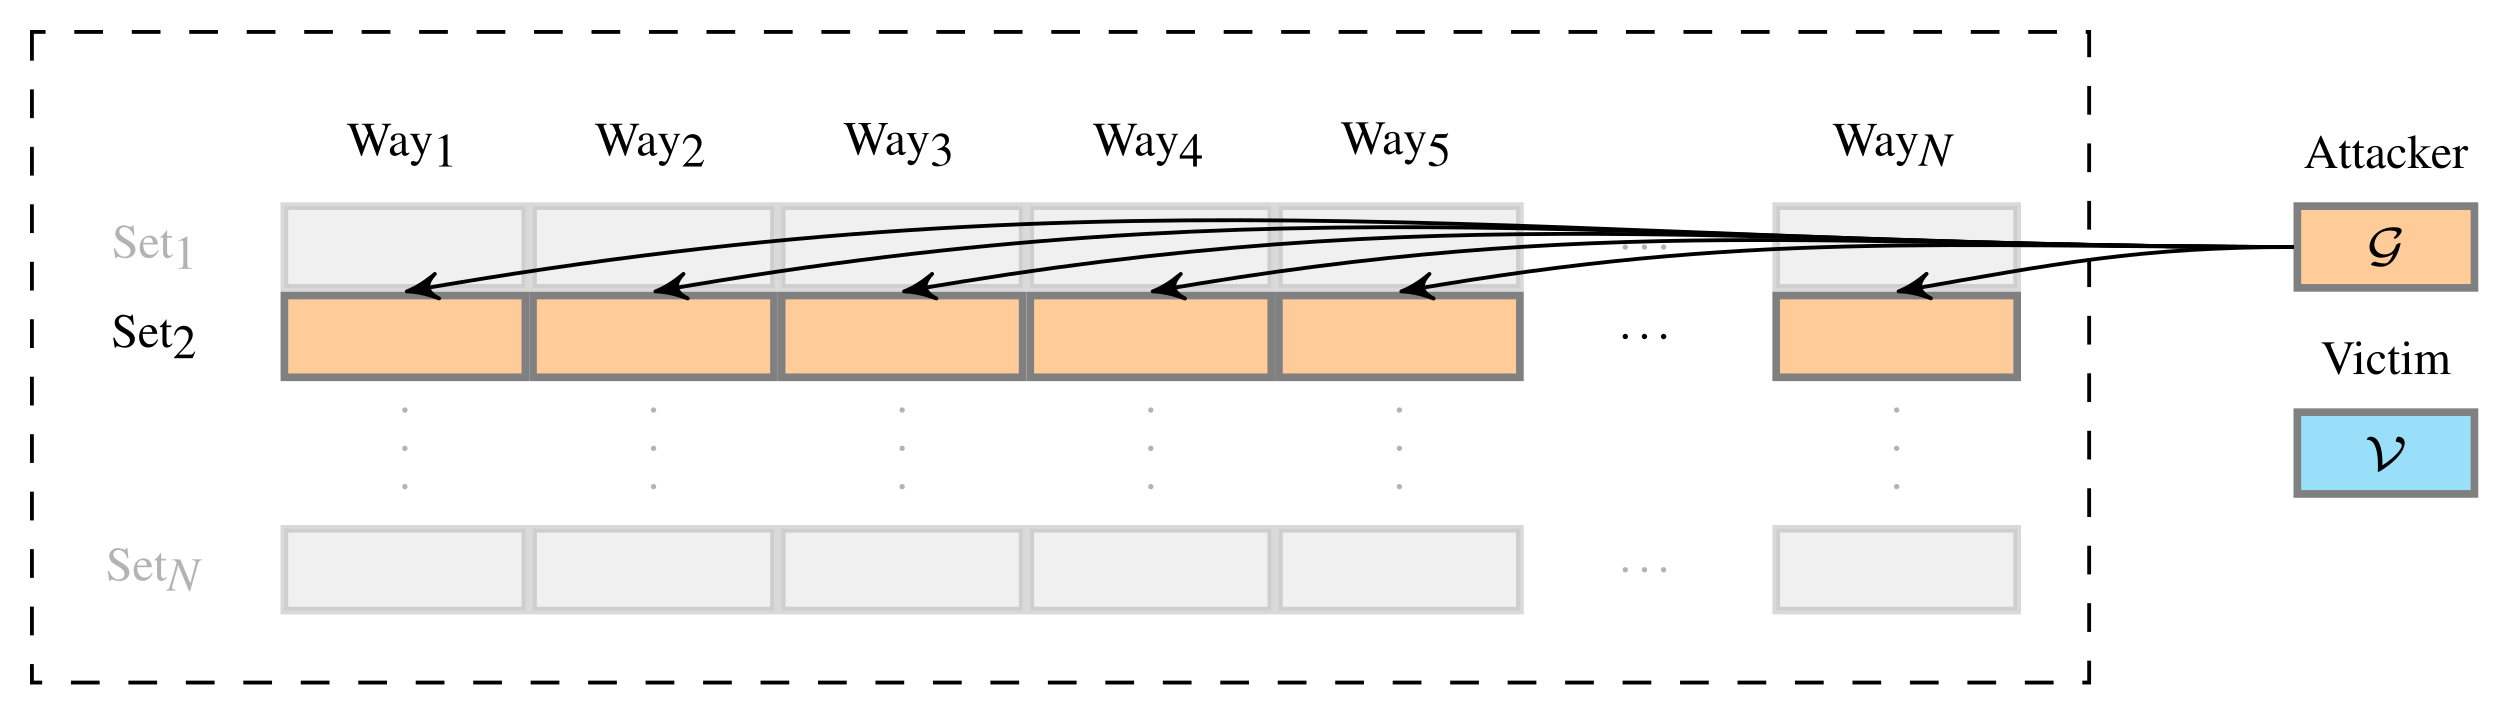 <?xml version="1.0" encoding="UTF-8" standalone="no"?>
<svg
   xmlns:dc="http://purl.org/dc/elements/1.1/"
   xmlns:cc="http://creativecommons.org/ns#"
   xmlns:rdf="http://www.w3.org/1999/02/22-rdf-syntax-ns#"
   xmlns:svg="http://www.w3.org/2000/svg"
   xmlns="http://www.w3.org/2000/svg"
   xmlns:xlink="http://www.w3.org/1999/xlink"
   id="svg420"
   version="1.2"
   viewBox="0 0 260.053 74.318"
   height="74.318pt"
   width="260.053pt">
  <defs
     id="defs79">
    <g
       id="g77">
      <symbol
         id="glyph0-0"
         overflow="visible">
        <path
           id="path2"
           d=""
           style="stroke:none;" />
      </symbol>
      <symbol
         id="glyph0-1"
         overflow="visible">
        <path
           id="path5"
           d="M 2.234 -3.375 L 2.125 -3.375 C 2.109 -3.25 2.047 -3.203 1.969 -3.203 C 1.906 -3.203 1.828 -3.219 1.75 -3.266 C 1.562 -3.328 1.375 -3.375 1.219 -3.375 C 1 -3.375 0.781 -3.281 0.625 -3.141 C 0.438 -2.984 0.359 -2.781 0.359 -2.516 C 0.359 -2.125 0.578 -1.844 1.125 -1.547 C 1.484 -1.359 1.75 -1.156 1.875 -0.969 C 1.922 -0.891 1.938 -0.797 1.938 -0.672 C 1.938 -0.344 1.688 -0.109 1.328 -0.109 C 0.891 -0.109 0.578 -0.391 0.328 -0.984 L 0.203 -0.984 L 0.359 0.062 L 0.469 0.062 C 0.469 -0.031 0.531 -0.094 0.609 -0.094 C 0.656 -0.094 0.75 -0.078 0.844 -0.047 C 1.031 0.031 1.234 0.062 1.438 0.062 C 2 0.062 2.453 -0.328 2.453 -0.844 C 2.453 -1.25 2.172 -1.562 1.516 -1.922 C 0.984 -2.219 0.781 -2.438 0.781 -2.703 C 0.781 -2.969 0.984 -3.172 1.297 -3.172 C 1.531 -3.172 1.734 -3.078 1.906 -2.891 C 2.062 -2.734 2.141 -2.609 2.219 -2.312 L 2.344 -2.312 Z M 2.234 -3.375 "
           style="stroke:none;" />
      </symbol>
      <symbol
         id="glyph0-2"
         overflow="visible">
        <path
           id="path8"
           d="M 2.031 -0.812 C 1.797 -0.438 1.578 -0.297 1.266 -0.297 C 0.984 -0.297 0.766 -0.438 0.625 -0.719 C 0.531 -0.906 0.5 -1.078 0.484 -1.375 L 2.016 -1.375 C 1.984 -1.703 1.922 -1.844 1.797 -2.016 C 1.656 -2.188 1.422 -2.297 1.172 -2.297 C 0.922 -2.297 0.688 -2.203 0.5 -2.031 C 0.266 -1.828 0.125 -1.469 0.125 -1.062 C 0.125 -0.375 0.484 0.047 1.062 0.047 C 1.531 0.047 1.906 -0.25 2.109 -0.781 Z M 0.5 -1.547 C 0.547 -1.922 0.719 -2.109 1.016 -2.109 C 1.328 -2.109 1.453 -1.969 1.516 -1.547 Z M 0.5 -1.547 "
           style="stroke:none;" />
      </symbol>
      <symbol
         id="glyph0-3"
         overflow="visible">
        <path
           id="path11"
           d="M 1.266 -2.25 L 0.766 -2.25 L 0.766 -2.828 C 0.766 -2.875 0.766 -2.891 0.734 -2.891 C 0.703 -2.844 0.672 -2.797 0.641 -2.75 C 0.438 -2.469 0.234 -2.234 0.156 -2.219 C 0.094 -2.172 0.062 -2.141 0.062 -2.125 C 0.062 -2.109 0.062 -2.094 0.078 -2.078 L 0.344 -2.078 L 0.344 -0.578 C 0.344 -0.172 0.5 0.047 0.797 0.047 C 1.031 0.047 1.219 -0.062 1.391 -0.328 L 1.328 -0.391 C 1.219 -0.266 1.141 -0.203 1.031 -0.203 C 0.844 -0.203 0.766 -0.344 0.766 -0.656 L 0.766 -2.078 L 1.266 -2.078 Z M 1.266 -2.25 "
           style="stroke:none;" />
      </symbol>
      <symbol
         id="glyph0-4"
         overflow="visible">
        <path
           id="path14"
           d="M 1.453 -3.375 L 0.547 -2.922 L 0.547 -2.844 C 0.609 -2.875 0.672 -2.891 0.688 -2.906 C 0.781 -2.938 0.859 -2.953 0.906 -2.953 C 1.016 -2.953 1.062 -2.875 1.062 -2.719 L 1.062 -0.469 C 1.062 -0.297 1.016 -0.188 0.938 -0.141 C 0.875 -0.094 0.797 -0.078 0.594 -0.078 L 0.594 0 L 1.969 0 L 1.969 -0.078 C 1.562 -0.078 1.484 -0.125 1.484 -0.375 L 1.484 -3.359 Z M 1.453 -3.375 "
           style="stroke:none;" />
      </symbol>
      <symbol
         id="glyph0-5"
         overflow="visible">
        <path
           id="path17"
           d="M 0.625 -0.5 C 0.469 -0.5 0.344 -0.375 0.344 -0.219 C 0.344 -0.062 0.469 0.062 0.625 0.062 C 0.766 0.062 0.906 -0.062 0.906 -0.219 C 0.906 -0.375 0.766 -0.5 0.625 -0.5 Z M 0.625 -0.5 "
           style="stroke:none;" />
      </symbol>
      <symbol
         id="glyph0-6"
         overflow="visible">
        <path
           id="path20"
           d="M 4.641 -3.297 L 3.656 -3.297 L 3.656 -3.203 C 3.906 -3.188 4 -3.125 4 -2.984 C 4 -2.891 3.969 -2.75 3.922 -2.609 L 3.297 -0.922 L 2.641 -2.625 C 2.625 -2.656 2.594 -2.766 2.578 -2.781 C 2.531 -2.875 2.5 -2.969 2.5 -3.031 C 2.5 -3.156 2.625 -3.203 2.891 -3.203 L 2.891 -3.297 L 1.562 -3.297 L 1.562 -3.203 C 1.844 -3.203 1.891 -3.156 2.062 -2.75 L 2.234 -2.344 L 1.688 -0.938 L 0.984 -2.812 C 0.938 -2.906 0.922 -2.984 0.922 -3.047 C 0.922 -3.156 0.984 -3.188 1.25 -3.203 L 1.25 -3.297 L 0.031 -3.297 L 0.031 -3.203 C 0.281 -3.188 0.359 -3.094 0.531 -2.625 L 1.5 0.062 L 1.578 0.062 L 2.344 -2.047 L 3.141 0.062 L 3.219 0.062 C 3.641 -1.25 3.688 -1.391 4.234 -2.844 C 4.328 -3.109 4.375 -3.156 4.641 -3.203 Z M 4.641 -3.297 "
           style="stroke:none;" />
      </symbol>
      <symbol
         id="glyph0-7"
         overflow="visible">
        <path
           id="path23"
           d="M 2.203 -0.328 C 2.125 -0.266 2.062 -0.234 1.984 -0.234 C 1.875 -0.234 1.828 -0.297 1.828 -0.516 L 1.828 -1.5 C 1.828 -1.75 1.812 -1.906 1.734 -2.016 C 1.625 -2.203 1.406 -2.297 1.109 -2.297 C 0.641 -2.297 0.281 -2.047 0.281 -1.734 C 0.281 -1.625 0.375 -1.516 0.5 -1.516 C 0.609 -1.516 0.719 -1.625 0.719 -1.734 C 0.719 -1.75 0.719 -1.781 0.703 -1.812 C 0.703 -1.859 0.688 -1.891 0.688 -1.922 C 0.688 -2.062 0.859 -2.172 1.047 -2.172 C 1.297 -2.172 1.438 -2.031 1.438 -1.766 L 1.438 -1.453 C 0.656 -1.141 0.578 -1.109 0.359 -0.922 C 0.25 -0.812 0.188 -0.641 0.188 -0.484 C 0.188 -0.172 0.406 0.047 0.703 0.047 C 0.922 0.047 1.125 -0.062 1.438 -0.312 C 1.453 -0.062 1.547 0.047 1.75 0.047 C 1.922 0.047 2.031 -0.016 2.203 -0.203 Z M 1.438 -0.609 C 1.438 -0.453 1.406 -0.406 1.297 -0.359 C 1.188 -0.281 1.047 -0.234 0.938 -0.234 C 0.766 -0.234 0.625 -0.406 0.625 -0.625 L 0.625 -0.641 C 0.625 -0.938 0.828 -1.109 1.438 -1.328 Z M 1.438 -0.609 "
           style="stroke:none;" />
      </symbol>
      <symbol
         id="glyph0-8"
         overflow="visible">
        <path
           id="path26"
           d="M 2.375 -2.25 L 1.688 -2.25 L 1.688 -2.172 C 1.859 -2.172 1.938 -2.125 1.938 -2.047 C 1.938 -2.031 1.922 -2 1.906 -1.953 L 1.438 -0.578 L 0.859 -1.844 C 0.828 -1.906 0.812 -1.984 0.812 -2.031 C 0.812 -2.125 0.875 -2.156 1.094 -2.172 L 1.094 -2.25 L 0.062 -2.25 L 0.062 -2.172 C 0.203 -2.156 0.281 -2.094 0.328 -2.016 L 0.891 -0.781 L 0.984 -0.594 C 1.125 -0.344 1.203 -0.172 1.203 -0.094 C 1.203 -0.016 1.094 0.297 1 0.438 C 0.938 0.578 0.828 0.672 0.75 0.672 C 0.719 0.672 0.672 0.656 0.625 0.641 C 0.531 0.594 0.453 0.578 0.359 0.578 C 0.25 0.578 0.156 0.672 0.156 0.797 C 0.156 0.969 0.312 1.094 0.516 1.094 C 0.859 1.094 1.094 0.812 1.359 0.094 L 2.125 -1.938 C 2.188 -2.109 2.25 -2.156 2.375 -2.172 Z M 2.375 -2.25 "
           style="stroke:none;" />
      </symbol>
      <symbol
         id="glyph0-9"
         overflow="visible">
        <path
           id="path29"
           d="M 2.375 -0.688 L 2.297 -0.703 C 2.125 -0.422 2.047 -0.375 1.828 -0.375 L 0.641 -0.375 L 1.469 -1.25 C 1.922 -1.719 2.109 -2.094 2.109 -2.484 C 2.109 -2.984 1.703 -3.375 1.188 -3.375 C 0.922 -3.375 0.656 -3.266 0.469 -3.062 C 0.312 -2.891 0.234 -2.734 0.156 -2.375 L 0.266 -2.359 C 0.453 -2.844 0.641 -3 0.984 -3 C 1.406 -3 1.688 -2.719 1.688 -2.297 C 1.688 -1.906 1.453 -1.453 1.031 -1 L 0.156 -0.062 L 0.156 0 L 2.094 0 Z M 2.375 -0.688 "
           style="stroke:none;" />
      </symbol>
      <symbol
         id="glyph0-10"
         overflow="visible">
        <path
           id="path32"
           d="M 0.766 -1.641 C 1.062 -1.641 1.172 -1.641 1.297 -1.594 C 1.594 -1.484 1.797 -1.203 1.797 -0.859 C 1.797 -0.438 1.516 -0.109 1.141 -0.109 C 1 -0.109 0.906 -0.141 0.719 -0.266 C 0.578 -0.359 0.484 -0.391 0.406 -0.391 C 0.297 -0.391 0.219 -0.312 0.219 -0.219 C 0.219 -0.047 0.422 0.062 0.781 0.062 C 1.156 0.062 1.562 -0.062 1.797 -0.266 C 2.031 -0.469 2.156 -0.75 2.156 -1.094 C 2.156 -1.344 2.078 -1.578 1.922 -1.734 C 1.828 -1.844 1.734 -1.906 1.516 -2 C 1.859 -2.234 1.984 -2.422 1.984 -2.688 C 1.984 -3.094 1.672 -3.375 1.203 -3.375 C 0.953 -3.375 0.734 -3.281 0.562 -3.125 C 0.406 -2.984 0.328 -2.859 0.219 -2.562 L 0.297 -2.547 C 0.5 -2.906 0.734 -3.078 1.047 -3.078 C 1.359 -3.078 1.594 -2.844 1.594 -2.531 C 1.594 -2.359 1.516 -2.172 1.391 -2.047 C 1.234 -1.906 1.094 -1.828 0.766 -1.703 Z M 0.766 -1.641 "
           style="stroke:none;" />
      </symbol>
      <symbol
         id="glyph0-11"
         overflow="visible">
        <path
           id="path35"
           d="M 2.359 -1.156 L 1.844 -1.156 L 1.844 -3.375 L 1.625 -3.375 L 0.062 -1.156 L 0.062 -0.828 L 1.453 -0.828 L 1.453 0 L 1.844 0 L 1.844 -0.828 L 2.359 -0.828 Z M 1.453 -1.156 L 0.266 -1.156 L 1.453 -2.859 Z M 1.453 -1.156 "
           style="stroke:none;" />
      </symbol>
      <symbol
         id="glyph0-12"
         overflow="visible">
        <path
           id="path38"
           d="M 0.906 -2.906 L 1.875 -2.906 C 1.953 -2.906 1.984 -2.922 2 -2.953 L 2.188 -3.391 L 2.141 -3.422 C 2.062 -3.328 2.016 -3.297 1.906 -3.297 L 0.875 -3.297 L 0.328 -2.125 C 0.312 -2.109 0.312 -2.109 0.312 -2.094 C 0.312 -2.062 0.344 -2.047 0.375 -2.047 C 0.531 -2.047 0.734 -2.016 0.938 -1.953 C 1.516 -1.766 1.781 -1.453 1.781 -0.969 C 1.781 -0.484 1.469 -0.109 1.094 -0.109 C 0.984 -0.109 0.906 -0.156 0.75 -0.266 C 0.594 -0.375 0.484 -0.422 0.375 -0.422 C 0.234 -0.422 0.156 -0.359 0.156 -0.234 C 0.156 -0.047 0.391 0.062 0.766 0.062 C 1.188 0.062 1.547 -0.062 1.797 -0.312 C 2.031 -0.547 2.125 -0.828 2.125 -1.203 C 2.125 -1.562 2.031 -1.797 1.781 -2.047 C 1.562 -2.266 1.281 -2.375 0.688 -2.484 Z M 0.906 -2.906 "
           style="stroke:none;" />
      </symbol>
      <symbol
         id="glyph0-13"
         overflow="visible">
        <path
           id="path41"
           d="M 3.516 -0.094 C 3.297 -0.109 3.25 -0.156 3.078 -0.531 L 1.828 -3.359 L 1.734 -3.359 L 0.688 -0.906 C 0.375 -0.188 0.312 -0.109 0.078 -0.094 L 0.078 0 L 1.062 0 L 1.062 -0.094 C 0.828 -0.094 0.719 -0.156 0.719 -0.297 C 0.719 -0.359 0.734 -0.422 0.766 -0.5 L 0.984 -1.078 L 2.297 -1.078 L 2.5 -0.594 C 2.562 -0.469 2.594 -0.328 2.594 -0.266 C 2.594 -0.141 2.516 -0.094 2.25 -0.094 L 2.25 0 L 3.516 0 Z M 1.078 -1.281 L 1.656 -2.656 L 2.234 -1.281 Z M 1.078 -1.281 "
           style="stroke:none;" />
      </symbol>
      <symbol
         id="glyph0-14"
         overflow="visible">
        <path
           id="path44"
           d="M 1.984 -0.781 C 1.75 -0.422 1.562 -0.312 1.281 -0.312 C 0.828 -0.312 0.516 -0.703 0.516 -1.281 C 0.516 -1.797 0.781 -2.141 1.188 -2.141 C 1.359 -2.141 1.438 -2.094 1.484 -1.906 L 1.516 -1.797 C 1.547 -1.656 1.641 -1.562 1.75 -1.562 C 1.875 -1.562 1.984 -1.672 1.984 -1.781 C 1.984 -2.062 1.641 -2.297 1.219 -2.297 C 0.969 -2.297 0.719 -2.188 0.516 -2.016 C 0.266 -1.797 0.125 -1.453 0.125 -1.062 C 0.125 -0.406 0.516 0.047 1.078 0.047 C 1.297 0.047 1.5 -0.031 1.672 -0.188 C 1.812 -0.297 1.906 -0.438 2.047 -0.734 Z M 1.984 -0.781 "
           style="stroke:none;" />
      </symbol>
      <symbol
         id="glyph0-15"
         overflow="visible">
        <path
           id="path47"
           d="M 0.031 -3.109 C 0.094 -3.109 0.141 -3.109 0.188 -3.109 C 0.359 -3.109 0.406 -3.047 0.406 -2.812 L 0.406 -0.406 C 0.406 -0.156 0.391 -0.141 0.031 -0.078 L 0.031 0 L 1.203 0 L 1.203 -0.078 L 1.094 -0.078 C 0.906 -0.094 0.828 -0.156 0.828 -0.328 L 0.828 -1.25 L 1.531 -0.312 L 1.547 -0.297 C 1.547 -0.281 1.562 -0.266 1.578 -0.25 C 1.609 -0.203 1.625 -0.172 1.625 -0.156 C 1.625 -0.109 1.578 -0.078 1.531 -0.078 L 1.438 -0.078 L 1.438 0 L 2.516 0 L 2.516 -0.078 C 2.297 -0.094 2.141 -0.188 1.938 -0.438 L 1.172 -1.406 L 1.312 -1.547 C 1.672 -1.875 1.984 -2.094 2.125 -2.141 C 2.203 -2.156 2.266 -2.172 2.359 -2.172 L 2.391 -2.172 L 2.391 -2.25 L 1.375 -2.25 L 1.375 -2.172 C 1.562 -2.172 1.625 -2.141 1.625 -2.078 C 1.625 -2.031 1.578 -1.969 1.516 -1.906 L 0.828 -1.297 L 0.828 -3.391 L 0.812 -3.406 C 0.625 -3.344 0.469 -3.297 0.188 -3.219 L 0.031 -3.188 Z M 0.031 -3.109 "
           style="stroke:none;" />
      </symbol>
      <symbol
         id="glyph0-16"
         overflow="visible">
        <path
           id="path50"
           d="M 0.031 -1.938 C 0.109 -1.953 0.156 -1.969 0.203 -1.969 C 0.328 -1.969 0.375 -1.891 0.375 -1.672 L 0.375 -0.422 C 0.375 -0.172 0.344 -0.141 0.031 -0.078 L 0.031 0 L 1.219 0 L 1.219 -0.078 C 0.875 -0.094 0.797 -0.172 0.797 -0.453 L 0.797 -1.562 C 0.797 -1.734 1.016 -1.984 1.141 -1.984 C 1.172 -1.984 1.219 -1.953 1.281 -1.906 C 1.359 -1.828 1.406 -1.797 1.469 -1.797 C 1.594 -1.797 1.672 -1.891 1.672 -2.031 C 1.672 -2.188 1.562 -2.297 1.391 -2.297 C 1.188 -2.297 1.047 -2.172 0.797 -1.828 L 0.797 -2.281 L 0.766 -2.297 C 0.516 -2.188 0.328 -2.125 0.031 -2.031 Z M 0.031 -1.938 "
           style="stroke:none;" />
      </symbol>
      <symbol
         id="glyph0-17"
         overflow="visible">
        <path
           id="path53"
           d="M 3.469 -3.297 L 2.453 -3.297 L 2.453 -3.203 C 2.719 -3.188 2.812 -3.141 2.812 -3 C 2.812 -2.922 2.781 -2.781 2.719 -2.625 L 1.984 -0.797 L 1.234 -2.484 C 1.078 -2.844 1.031 -2.969 1.031 -3.047 C 1.031 -3.141 1.094 -3.188 1.266 -3.188 C 1.281 -3.188 1.328 -3.203 1.406 -3.203 L 1.406 -3.297 L 0.078 -3.297 L 0.078 -3.203 C 0.328 -3.188 0.391 -3.125 0.609 -2.688 L 1.828 0.062 L 1.906 0.062 L 3.016 -2.734 C 3.188 -3.141 3.234 -3.188 3.469 -3.203 Z M 3.469 -3.297 "
           style="stroke:none;" />
      </symbol>
      <symbol
         id="glyph0-18"
         overflow="visible">
        <path
           id="path56"
           d="M 0.875 -2.297 L 0.094 -2.016 L 0.094 -1.938 L 0.141 -1.953 C 0.203 -1.953 0.266 -1.969 0.312 -1.969 C 0.422 -1.969 0.469 -1.891 0.469 -1.672 L 0.469 -0.516 C 0.469 -0.156 0.422 -0.094 0.078 -0.078 L 0.078 0 L 1.266 0 L 1.266 -0.078 C 0.938 -0.094 0.891 -0.156 0.891 -0.516 L 0.891 -2.281 Z M 0.641 -3.406 C 0.5 -3.406 0.391 -3.297 0.391 -3.156 C 0.391 -3.016 0.5 -2.891 0.641 -2.891 C 0.781 -2.891 0.891 -3 0.891 -3.156 C 0.891 -3.297 0.781 -3.406 0.641 -3.406 Z M 0.641 -3.406 "
           style="stroke:none;" />
      </symbol>
      <symbol
         id="glyph0-19"
         overflow="visible">
        <path
           id="path59"
           d="M 0.094 -1.984 C 0.156 -2 0.203 -2 0.25 -2 C 0.391 -2 0.422 -1.922 0.422 -1.688 L 0.422 -0.422 C 0.422 -0.156 0.359 -0.078 0.078 -0.078 L 0.078 0 L 1.188 0 L 1.188 -0.078 C 0.922 -0.078 0.844 -0.141 0.844 -0.328 L 0.844 -1.734 C 0.844 -1.75 0.891 -1.797 0.922 -1.828 C 1.047 -1.953 1.266 -2.031 1.438 -2.031 C 1.656 -2.031 1.766 -1.859 1.766 -1.516 L 1.766 -0.422 C 1.766 -0.156 1.703 -0.094 1.422 -0.078 L 1.422 0 L 2.547 0 L 2.547 -0.078 C 2.266 -0.078 2.188 -0.172 2.188 -0.469 L 2.188 -1.734 C 2.328 -1.938 2.5 -2.031 2.719 -2.031 C 3.016 -2.031 3.094 -1.906 3.094 -1.484 L 3.094 -0.438 C 3.094 -0.156 3.062 -0.109 2.766 -0.078 L 2.766 0 L 3.859 0 L 3.859 -0.078 L 3.734 -0.078 C 3.578 -0.094 3.516 -0.188 3.516 -0.375 L 3.516 -1.406 C 3.516 -2 3.328 -2.297 2.938 -2.297 C 2.656 -2.297 2.391 -2.156 2.125 -1.875 C 2.031 -2.156 1.875 -2.297 1.594 -2.297 C 1.375 -2.297 1.234 -2.219 0.828 -1.906 L 0.828 -2.281 L 0.797 -2.297 C 0.531 -2.203 0.375 -2.141 0.094 -2.062 Z M 0.094 -1.984 "
           style="stroke:none;" />
      </symbol>
      <symbol
         id="glyph1-0"
         overflow="visible">
        <path
           id="path62"
           d=""
           style="stroke:none;" />
      </symbol>
      <symbol
         id="glyph1-1"
         overflow="visible">
        <path
           id="path65"
           d="M 3.625 -3.25 L 2.625 -3.25 L 2.625 -3.172 C 2.922 -3.156 2.984 -3.094 2.984 -2.922 C 2.984 -2.859 2.969 -2.797 2.938 -2.703 C 2.938 -2.688 2.922 -2.672 2.922 -2.656 L 2.422 -0.766 L 1.375 -3.25 L 0.578 -3.25 L 0.578 -3.172 C 0.812 -3.156 0.922 -3.094 1 -2.891 L 0.406 -0.812 C 0.219 -0.172 0.188 -0.125 -0.094 -0.078 L -0.094 0 L 0.891 0 L 0.891 -0.078 C 0.641 -0.094 0.531 -0.156 0.531 -0.297 C 0.531 -0.359 0.547 -0.453 0.578 -0.562 L 1.156 -2.672 L 2.297 0.078 L 2.391 0.078 L 3.109 -2.438 C 3.297 -3.078 3.312 -3.109 3.625 -3.172 Z M 3.625 -3.25 "
           style="stroke:none;" />
      </symbol>
      <symbol
         id="glyph2-0"
         overflow="visible">
        <path
           id="path68"
           d=""
           style="stroke:none;" />
      </symbol>
      <symbol
         id="glyph2-1"
         overflow="visible">
        <path
           id="path71"
           d="M 3.016 -0.766 C 2.875 -0.359 2.688 -0.125 2.656 -0.078 C 2.438 0.219 2.297 0.25 2.109 0.25 C 2.031 0.25 1.625 0.234 1.219 0.094 C 1.156 0.062 1.141 0.062 1.125 0.062 C 0.953 0.062 0.703 0.25 0.703 0.359 C 0.703 0.406 0.734 0.406 0.844 0.453 C 1.141 0.547 1.453 0.594 1.75 0.594 C 2.312 0.594 2.734 0.266 2.984 -0.016 C 3.531 -0.641 3.781 -1.812 3.781 -1.812 C 3.781 -1.859 3.75 -1.875 3.703 -1.875 C 3.562 -1.875 3.328 -1.734 3.281 -1.609 C 3.234 -1.438 3.141 -1.156 2.828 -0.906 C 2.578 -0.734 2.281 -0.688 2.125 -0.688 C 1.484 -0.688 1.047 -1.125 1.047 -1.703 C 1.047 -2 1.188 -2.5 1.562 -2.812 C 1.938 -3.156 2.531 -3.172 2.703 -3.172 C 2.875 -3.172 3.062 -3.141 3.156 -3.125 C 3.25 -3.094 3.391 -3.078 3.391 -2.906 C 3.391 -2.75 3.172 -2.547 3.141 -2.516 C 3.109 -2.484 3.062 -2.422 3.062 -2.375 C 3.062 -2.328 3.109 -2.328 3.141 -2.328 C 3.344 -2.328 3.547 -2.547 3.609 -2.625 C 3.781 -2.828 3.891 -2.984 3.891 -3.141 C 3.891 -3.406 3.641 -3.516 3.062 -3.516 C 1.562 -3.516 0.547 -2.484 0.547 -1.469 C 0.547 -0.812 1.047 -0.344 1.75 -0.344 C 2.172 -0.344 2.609 -0.484 3.016 -0.766 Z M 3.016 -0.766 "
           style="stroke:none;" />
      </symbol>
      <symbol
         id="glyph2-2"
         overflow="visible">
        <path
           id="path74"
           d="M 3.531 -2.859 C 3.938 -2.859 4.109 -2.625 4.109 -2.453 C 4.109 -2.141 3.344 -1.203 2.078 -0.422 C 2.094 -0.516 2.094 -0.516 2.094 -0.672 C 2.094 -0.875 2.094 -1.656 1.906 -2.312 C 1.812 -2.641 1.562 -3.406 0.875 -3.406 C 0.641 -3.406 0.469 -3.219 0.469 -3.141 C 0.469 -3.078 0.531 -3.078 0.562 -3.078 C 0.75 -3.062 1.156 -3.031 1.422 -2.172 C 1.578 -1.688 1.625 -1.031 1.625 -0.469 C 1.625 -0.359 1.625 -0.266 1.625 -0.156 C 1.625 -0.062 1.609 0.062 1.609 0.156 C 1.609 0.203 1.625 0.266 1.672 0.266 C 1.734 0.266 2.703 -0.297 3.484 -1.078 C 4.203 -1.797 4.406 -2.422 4.406 -2.766 C 4.406 -3.188 4.078 -3.406 3.75 -3.406 C 3.562 -3.406 3.484 -3.062 3.484 -2.969 C 3.484 -2.969 3.484 -2.906 3.531 -2.859 Z M 3.531 -2.859 "
           style="stroke:none;" />
      </symbol>
    </g>
  </defs>
  <g
     id="surface960">
    <g
       id="g87"
       style="fill:rgb(0%,0%,0%);fill-opacity:0.3;">
      <use
         id="use81"
         y="26.804"
         x="11.637"
         xlink:href="#glyph0-1" />
      <use
         id="use83"
         y="26.804"
         x="14.407"
         xlink:href="#glyph0-2" />
      <use
         id="use85"
         y="26.804"
         x="16.618"
         xlink:href="#glyph0-3" />
    </g>
    <g
       id="g91"
       style="fill:rgb(0%,0%,0%);fill-opacity:0.3;">
      <use
         id="use89"
         y="27.961"
         x="18.003"
         xlink:href="#glyph0-4" />
    </g>
    <path
       id="path93"
       transform="matrix(1,0,0,-1,3.321,19.708)"
       d="M 26.261 -10.237 L 51.327 -10.237 L 51.327 -1.733 L 26.261 -1.733 Z M 26.261 -10.237 "
       style="fill-rule:nonzero;fill:rgb(79.999%,79.999%,79.999%);fill-opacity:0.3;stroke-width:0.797;stroke-linecap:butt;stroke-linejoin:miter;stroke:rgb(50%,50%,50%);stroke-opacity:0.3;stroke-miterlimit:10;" />
    <path
       id="path95"
       transform="matrix(1,0,0,-1,3.321,19.708)"
       d="M 52.124 -10.237 L 77.191 -10.237 L 77.191 -1.733 L 52.124 -1.733 Z M 52.124 -10.237 "
       style="fill-rule:nonzero;fill:rgb(79.999%,79.999%,79.999%);fill-opacity:0.3;stroke-width:0.797;stroke-linecap:butt;stroke-linejoin:miter;stroke:rgb(50%,50%,50%);stroke-opacity:0.3;stroke-miterlimit:10;" />
    <path
       id="path97"
       transform="matrix(1,0,0,-1,3.321,19.708)"
       d="M 77.988 -10.237 L 103.054 -10.237 L 103.054 -1.733 L 77.988 -1.733 Z M 77.988 -10.237 "
       style="fill-rule:nonzero;fill:rgb(79.999%,79.999%,79.999%);fill-opacity:0.3;stroke-width:0.797;stroke-linecap:butt;stroke-linejoin:miter;stroke:rgb(50%,50%,50%);stroke-opacity:0.3;stroke-miterlimit:10;" />
    <path
       id="path99"
       transform="matrix(1,0,0,-1,3.321,19.708)"
       d="M 103.851 -10.237 L 128.917 -10.237 L 128.917 -1.733 L 103.851 -1.733 Z M 103.851 -10.237 "
       style="fill-rule:nonzero;fill:rgb(79.999%,79.999%,79.999%);fill-opacity:0.3;stroke-width:0.797;stroke-linecap:butt;stroke-linejoin:miter;stroke:rgb(50%,50%,50%);stroke-opacity:0.3;stroke-miterlimit:10;" />
    <path
       id="path101"
       transform="matrix(1,0,0,-1,3.321,19.708)"
       d="M 129.714 -10.237 L 154.781 -10.237 L 154.781 -1.733 L 129.714 -1.733 Z M 129.714 -10.237 "
       style="fill-rule:nonzero;fill:rgb(79.999%,79.999%,79.999%);fill-opacity:0.3;stroke-width:0.797;stroke-linecap:butt;stroke-linejoin:miter;stroke:rgb(50%,50%,50%);stroke-opacity:0.3;stroke-miterlimit:10;" />
    <g
       id="g105"
       style="fill:rgb(0%,0%,0%);fill-opacity:0.3;">
      <use
         id="use103"
         y="25.92"
         x="168.442"
         xlink:href="#glyph0-5" />
    </g>
    <g
       id="g109"
       style="fill:rgb(0%,0%,0%);fill-opacity:0.3;">
      <use
         id="use107"
         y="25.92"
         x="170.435"
         xlink:href="#glyph0-5" />
    </g>
    <g
       id="g113"
       style="fill:rgb(0%,0%,0%);fill-opacity:0.3;">
      <use
         id="use111"
         y="25.92"
         x="172.427"
         xlink:href="#glyph0-5" />
    </g>
    <path
       id="path115"
       transform="matrix(1,0,0,-1,3.321,19.708)"
       d="M 181.441 -10.237 L 206.507 -10.237 L 206.507 -1.733 L 181.441 -1.733 Z M 181.441 -10.237 "
       style="fill-rule:nonzero;fill:rgb(79.999%,79.999%,79.999%);fill-opacity:0.3;stroke-width:0.797;stroke-linecap:butt;stroke-linejoin:miter;stroke:rgb(50%,50%,50%);stroke-opacity:0.3;stroke-miterlimit:10;" />
    <g
       id="g119"
       style="fill:rgb(0%,0%,0%);fill-opacity:1;">
      <use
         id="use117"
         y="16.168"
         x="36.063"
         xlink:href="#glyph0-6" />
    </g>
    <g
       id="g125"
       style="fill:rgb(0%,0%,0%);fill-opacity:1;">
      <use
         id="use121"
         y="16.168"
         x="40.367"
         xlink:href="#glyph0-7" />
      <use
         id="use123"
         y="16.168"
         x="42.579"
         xlink:href="#glyph0-8" />
    </g>
    <g
       id="g129"
       style="fill:rgb(0%,0%,0%);fill-opacity:1;">
      <use
         id="use127"
         y="17.324"
         x="45.069"
         xlink:href="#glyph0-4" />
    </g>
    <g
       id="g133"
       style="fill:rgb(0%,0%,0%);fill-opacity:1;">
      <use
         id="use131"
         y="16.168"
         x="61.864"
         xlink:href="#glyph0-6" />
    </g>
    <g
       id="g139"
       style="fill:rgb(0%,0%,0%);fill-opacity:1;">
      <use
         id="use135"
         y="16.168"
         x="66.168"
         xlink:href="#glyph0-7" />
      <use
         id="use137"
         y="16.168"
         x="68.38"
         xlink:href="#glyph0-8" />
    </g>
    <g
       id="g143"
       style="fill:rgb(0%,0%,0%);fill-opacity:1;">
      <use
         id="use141"
         y="17.324"
         x="70.87"
         xlink:href="#glyph0-9" />
    </g>
    <g
       id="g147"
       style="fill:rgb(0%,0%,0%);fill-opacity:1;">
      <use
         id="use145"
         y="16.09"
         x="87.727"
         xlink:href="#glyph0-6" />
    </g>
    <g
       id="g153"
       style="fill:rgb(0%,0%,0%);fill-opacity:1;">
      <use
         id="use149"
         y="16.09"
         x="92.031"
         xlink:href="#glyph0-7" />
      <use
         id="use151"
         y="16.09"
         x="94.243"
         xlink:href="#glyph0-8" />
    </g>
    <g
       id="g157"
       style="fill:rgb(0%,0%,0%);fill-opacity:1;">
      <use
         id="use155"
         y="17.247"
         x="96.733"
         xlink:href="#glyph0-10" />
    </g>
    <g
       id="g161"
       style="fill:rgb(0%,0%,0%);fill-opacity:1;">
      <use
         id="use159"
         y="16.168"
         x="113.652"
         xlink:href="#glyph0-6" />
    </g>
    <g
       id="g167"
       style="fill:rgb(0%,0%,0%);fill-opacity:1;">
      <use
         id="use163"
         y="16.168"
         x="117.956"
         xlink:href="#glyph0-7" />
      <use
         id="use165"
         y="16.168"
         x="120.168"
         xlink:href="#glyph0-8" />
    </g>
    <g
       id="g171"
       style="fill:rgb(0%,0%,0%);fill-opacity:1;">
      <use
         id="use169"
         y="17.324"
         x="122.658"
         xlink:href="#glyph0-11" />
    </g>
    <g
       id="g175"
       style="fill:rgb(0%,0%,0%);fill-opacity:1;">
      <use
         id="use173"
         y="16.021"
         x="139.453"
         xlink:href="#glyph0-6" />
    </g>
    <g
       id="g181"
       style="fill:rgb(0%,0%,0%);fill-opacity:1;">
      <use
         id="use177"
         y="16.021"
         x="143.757"
         xlink:href="#glyph0-7" />
      <use
         id="use179"
         y="16.021"
         x="145.969"
         xlink:href="#glyph0-8" />
    </g>
    <g
       id="g185"
       style="fill:rgb(0%,0%,0%);fill-opacity:1;">
      <use
         id="use183"
         y="17.247"
         x="148.459"
         xlink:href="#glyph0-12" />
    </g>
    <g
       id="g189"
       style="fill:rgb(0%,0%,0%);fill-opacity:1;">
      <use
         id="use187"
         y="16.183"
         x="190.614"
         xlink:href="#glyph0-6" />
    </g>
    <g
       id="g195"
       style="fill:rgb(0%,0%,0%);fill-opacity:1;">
      <use
         id="use191"
         y="16.183"
         x="194.918"
         xlink:href="#glyph0-7" />
      <use
         id="use193"
         y="16.183"
         x="197.13"
         xlink:href="#glyph0-8" />
    </g>
    <g
       id="g199"
       style="fill:rgb(0%,0%,0%);fill-opacity:1;">
      <use
         id="use197"
         y="17.24"
         x="199.62"
         xlink:href="#glyph1-1" />
    </g>
    <path
       id="path201"
       transform="matrix(1,0,0,-1,3.321,19.708)"
       d="M 26.261 -19.538 L 51.327 -19.538 L 51.327 -11.034 L 26.261 -11.034 Z M 26.261 -19.538 "
       style="fill-rule:nonzero;fill:rgb(100%,79.999%,59.999%);fill-opacity:1;stroke-width:0.797;stroke-linecap:butt;stroke-linejoin:miter;stroke:rgb(50%,50%,50%);stroke-opacity:1;stroke-miterlimit:10;" />
    <path
       id="path203"
       transform="matrix(1,0,0,-1,3.321,19.708)"
       d="M 52.124 -19.538 L 77.191 -19.538 L 77.191 -11.034 L 52.124 -11.034 Z M 52.124 -19.538 "
       style="fill-rule:nonzero;fill:rgb(100%,79.999%,59.999%);fill-opacity:1;stroke-width:0.797;stroke-linecap:butt;stroke-linejoin:miter;stroke:rgb(50%,50%,50%);stroke-opacity:1;stroke-miterlimit:10;" />
    <path
       id="path205"
       transform="matrix(1,0,0,-1,3.321,19.708)"
       d="M 77.988 -19.538 L 103.054 -19.538 L 103.054 -11.034 L 77.988 -11.034 Z M 77.988 -19.538 "
       style="fill-rule:nonzero;fill:rgb(100%,79.999%,59.999%);fill-opacity:1;stroke-width:0.797;stroke-linecap:butt;stroke-linejoin:miter;stroke:rgb(50%,50%,50%);stroke-opacity:1;stroke-miterlimit:10;" />
    <path
       id="path207"
       transform="matrix(1,0,0,-1,3.321,19.708)"
       d="M 103.851 -19.538 L 128.917 -19.538 L 128.917 -11.034 L 103.851 -11.034 Z M 103.851 -19.538 "
       style="fill-rule:nonzero;fill:rgb(100%,79.999%,59.999%);fill-opacity:1;stroke-width:0.797;stroke-linecap:butt;stroke-linejoin:miter;stroke:rgb(50%,50%,50%);stroke-opacity:1;stroke-miterlimit:10;" />
    <path
       id="path209"
       transform="matrix(1,0,0,-1,3.321,19.708)"
       d="M 129.714 -19.538 L 154.781 -19.538 L 154.781 -11.034 L 129.714 -11.034 Z M 129.714 -19.538 "
       style="fill-rule:nonzero;fill:rgb(100%,79.999%,59.999%);fill-opacity:1;stroke-width:0.797;stroke-linecap:butt;stroke-linejoin:miter;stroke:rgb(50%,50%,50%);stroke-opacity:1;stroke-miterlimit:10;" />
    <g
       id="g213"
       style="fill:rgb(0%,0%,0%);fill-opacity:1;">
      <use
         id="use211"
         y="35.222"
         x="168.442"
         xlink:href="#glyph0-5" />
    </g>
    <g
       id="g217"
       style="fill:rgb(0%,0%,0%);fill-opacity:1;">
      <use
         id="use215"
         y="35.222"
         x="170.435"
         xlink:href="#glyph0-5" />
    </g>
    <g
       id="g221"
       style="fill:rgb(0%,0%,0%);fill-opacity:1;">
      <use
         id="use219"
         y="35.222"
         x="172.427"
         xlink:href="#glyph0-5" />
    </g>
    <path
       id="path223"
       transform="matrix(1,0,0,-1,3.321,19.708)"
       d="M 181.441 -19.538 L 206.507 -19.538 L 206.507 -11.034 L 181.441 -11.034 Z M 181.441 -19.538 "
       style="fill-rule:nonzero;fill:rgb(100%,79.999%,59.999%);fill-opacity:1;stroke-width:0.797;stroke-linecap:butt;stroke-linejoin:miter;stroke:rgb(50%,50%,50%);stroke-opacity:1;stroke-miterlimit:10;" />
    <g
       id="g231"
       style="fill:rgb(0%,0%,0%);fill-opacity:1;">
      <use
         id="use225"
         y="36.105"
         x="11.575"
         xlink:href="#glyph0-1" />
      <use
         id="use227"
         y="36.105"
         x="14.345"
         xlink:href="#glyph0-2" />
      <use
         id="use229"
         y="36.105"
         x="16.556"
         xlink:href="#glyph0-3" />
    </g>
    <g
       id="g235"
       style="fill:rgb(0%,0%,0%);fill-opacity:1;">
      <use
         id="use233"
         y="37.262"
         x="17.941"
         xlink:href="#glyph0-9" />
    </g>
    <g
       id="g239"
       style="fill:rgb(0%,0%,0%);fill-opacity:0.3;">
      <use
         id="use237"
         y="42.871"
         x="41.493"
         xlink:href="#glyph0-5" />
    </g>
    <g
       id="g243"
       style="fill:rgb(0%,0%,0%);fill-opacity:0.3;">
      <use
         id="use241"
         y="46.856"
         x="41.493"
         xlink:href="#glyph0-5" />
    </g>
    <g
       id="g247"
       style="fill:rgb(0%,0%,0%);fill-opacity:0.3;">
      <use
         id="use245"
         y="50.841"
         x="41.493"
         xlink:href="#glyph0-5" />
    </g>
    <g
       id="g251"
       style="fill:rgb(0%,0%,0%);fill-opacity:0.3;">
      <use
         id="use249"
         y="42.871"
         x="67.356"
         xlink:href="#glyph0-5" />
    </g>
    <g
       id="g255"
       style="fill:rgb(0%,0%,0%);fill-opacity:0.3;">
      <use
         id="use253"
         y="46.856"
         x="67.356"
         xlink:href="#glyph0-5" />
    </g>
    <g
       id="g259"
       style="fill:rgb(0%,0%,0%);fill-opacity:0.3;">
      <use
         id="use257"
         y="50.841"
         x="67.356"
         xlink:href="#glyph0-5" />
    </g>
    <g
       id="g263"
       style="fill:rgb(0%,0%,0%);fill-opacity:0.3;">
      <use
         id="use261"
         y="42.871"
         x="93.219"
         xlink:href="#glyph0-5" />
    </g>
    <g
       id="g267"
       style="fill:rgb(0%,0%,0%);fill-opacity:0.3;">
      <use
         id="use265"
         y="46.856"
         x="93.219"
         xlink:href="#glyph0-5" />
    </g>
    <g
       id="g271"
       style="fill:rgb(0%,0%,0%);fill-opacity:0.3;">
      <use
         id="use269"
         y="50.841"
         x="93.219"
         xlink:href="#glyph0-5" />
    </g>
    <g
       id="g275"
       style="fill:rgb(0%,0%,0%);fill-opacity:0.3;">
      <use
         id="use273"
         y="42.871"
         x="119.082"
         xlink:href="#glyph0-5" />
    </g>
    <g
       id="g279"
       style="fill:rgb(0%,0%,0%);fill-opacity:0.3;">
      <use
         id="use277"
         y="46.856"
         x="119.082"
         xlink:href="#glyph0-5" />
    </g>
    <g
       id="g283"
       style="fill:rgb(0%,0%,0%);fill-opacity:0.3;">
      <use
         id="use281"
         y="50.841"
         x="119.082"
         xlink:href="#glyph0-5" />
    </g>
    <g
       id="g287"
       style="fill:rgb(0%,0%,0%);fill-opacity:0.3;">
      <use
         id="use285"
         y="42.871"
         x="144.945"
         xlink:href="#glyph0-5" />
    </g>
    <g
       id="g291"
       style="fill:rgb(0%,0%,0%);fill-opacity:0.3;">
      <use
         id="use289"
         y="46.856"
         x="144.945"
         xlink:href="#glyph0-5" />
    </g>
    <g
       id="g295"
       style="fill:rgb(0%,0%,0%);fill-opacity:0.3;">
      <use
         id="use293"
         y="50.841"
         x="144.945"
         xlink:href="#glyph0-5" />
    </g>
    <g
       id="g299"
       style="fill:rgb(0%,0%,0%);fill-opacity:0.3;">
      <use
         id="use297"
         y="42.871"
         x="196.671"
         xlink:href="#glyph0-5" />
    </g>
    <g
       id="g303"
       style="fill:rgb(0%,0%,0%);fill-opacity:0.3;">
      <use
         id="use301"
         y="46.856"
         x="196.671"
         xlink:href="#glyph0-5" />
    </g>
    <g
       id="g307"
       style="fill:rgb(0%,0%,0%);fill-opacity:0.3;">
      <use
         id="use305"
         y="50.841"
         x="196.671"
         xlink:href="#glyph0-5" />
    </g>
    <path
       id="path309"
       transform="matrix(1,0,0,-1,3.321,19.708)"
       d="M 26.261 -43.804 L 51.327 -43.804 L 51.327 -35.3 L 26.261 -35.3 Z M 26.261 -43.804 "
       style="fill-rule:nonzero;fill:rgb(79.999%,79.999%,79.999%);fill-opacity:0.3;stroke-width:0.797;stroke-linecap:butt;stroke-linejoin:miter;stroke:rgb(50%,50%,50%);stroke-opacity:0.3;stroke-miterlimit:10;" />
    <path
       id="path311"
       transform="matrix(1,0,0,-1,3.321,19.708)"
       d="M 52.124 -43.804 L 77.191 -43.804 L 77.191 -35.3 L 52.124 -35.3 Z M 52.124 -43.804 "
       style="fill-rule:nonzero;fill:rgb(79.999%,79.999%,79.999%);fill-opacity:0.3;stroke-width:0.797;stroke-linecap:butt;stroke-linejoin:miter;stroke:rgb(50%,50%,50%);stroke-opacity:0.3;stroke-miterlimit:10;" />
    <path
       id="path313"
       transform="matrix(1,0,0,-1,3.321,19.708)"
       d="M 77.988 -43.804 L 103.054 -43.804 L 103.054 -35.3 L 77.988 -35.3 Z M 77.988 -43.804 "
       style="fill-rule:nonzero;fill:rgb(79.999%,79.999%,79.999%);fill-opacity:0.3;stroke-width:0.797;stroke-linecap:butt;stroke-linejoin:miter;stroke:rgb(50%,50%,50%);stroke-opacity:0.3;stroke-miterlimit:10;" />
    <path
       id="path315"
       transform="matrix(1,0,0,-1,3.321,19.708)"
       d="M 103.851 -43.804 L 128.917 -43.804 L 128.917 -35.3 L 103.851 -35.3 Z M 103.851 -43.804 "
       style="fill-rule:nonzero;fill:rgb(79.999%,79.999%,79.999%);fill-opacity:0.3;stroke-width:0.797;stroke-linecap:butt;stroke-linejoin:miter;stroke:rgb(50%,50%,50%);stroke-opacity:0.3;stroke-miterlimit:10;" />
    <path
       id="path317"
       transform="matrix(1,0,0,-1,3.321,19.708)"
       d="M 129.714 -43.804 L 154.781 -43.804 L 154.781 -35.3 L 129.714 -35.3 Z M 129.714 -43.804 "
       style="fill-rule:nonzero;fill:rgb(79.999%,79.999%,79.999%);fill-opacity:0.3;stroke-width:0.797;stroke-linecap:butt;stroke-linejoin:miter;stroke:rgb(50%,50%,50%);stroke-opacity:0.3;stroke-miterlimit:10;" />
    <g
       id="g321"
       style="fill:rgb(0%,0%,0%);fill-opacity:0.3;">
      <use
         id="use319"
         y="59.487"
         x="168.442"
         xlink:href="#glyph0-5" />
    </g>
    <g
       id="g325"
       style="fill:rgb(0%,0%,0%);fill-opacity:0.3;">
      <use
         id="use323"
         y="59.487"
         x="170.435"
         xlink:href="#glyph0-5" />
    </g>
    <g
       id="g329"
       style="fill:rgb(0%,0%,0%);fill-opacity:0.3;">
      <use
         id="use327"
         y="59.487"
         x="172.427"
         xlink:href="#glyph0-5" />
    </g>
    <path
       id="path331"
       transform="matrix(1,0,0,-1,3.321,19.708)"
       d="M 181.441 -43.804 L 206.507 -43.804 L 206.507 -35.3 L 181.441 -35.3 Z M 181.441 -43.804 "
       style="fill-rule:nonzero;fill:rgb(79.999%,79.999%,79.999%);fill-opacity:0.3;stroke-width:0.797;stroke-linecap:butt;stroke-linejoin:miter;stroke:rgb(50%,50%,50%);stroke-opacity:0.3;stroke-miterlimit:10;" />
    <g
       id="g339"
       style="fill:rgb(0%,0%,0%);fill-opacity:0.3;">
      <use
         id="use333"
         y="60.378"
         x="11.01"
         xlink:href="#glyph0-1" />
      <use
         id="use335"
         y="60.378"
         x="13.78"
         xlink:href="#glyph0-2" />
      <use
         id="use337"
         y="60.378"
         x="15.991"
         xlink:href="#glyph0-3" />
    </g>
    <g
       id="g343"
       style="fill:rgb(0%,0%,0%);fill-opacity:0.3;">
      <use
         id="use341"
         y="61.435"
         x="17.376"
         xlink:href="#glyph1-1" />
    </g>
    <path
       id="path345"
       transform="matrix(1,0,0,-1,3.321,19.708)"
       d="M -0.001 16.388 L -0.001 -51.292 L 213.995 -51.292 L 213.995 16.388 Z M -0.001 16.388 "
       style="fill:none;stroke-width:0.399;stroke-linecap:butt;stroke-linejoin:miter;stroke:rgb(0%,0%,0%);stroke-opacity:1;stroke-dasharray:2.989,2.989;stroke-miterlimit:10;" />
    <path
       id="path347"
       transform="matrix(1,0,0,-1,3.321,19.708)"
       d="M 235.652 -10.237 L 254.077 -10.237 L 254.077 -1.733 L 235.652 -1.733 Z M 235.652 -10.237 "
       style="fill-rule:nonzero;fill:rgb(100%,79.999%,59.999%);fill-opacity:1;stroke-width:0.797;stroke-linecap:butt;stroke-linejoin:miter;stroke:rgb(50%,50%,50%);stroke-opacity:1;stroke-miterlimit:10;" />
    <g
       id="g351"
       style="fill:rgb(0%,0%,0%);fill-opacity:1;">
      <use
         id="use349"
         y="27.154"
         x="245.933"
         xlink:href="#glyph2-1" />
    </g>
    <g
       id="g365"
       style="fill:rgb(0%,0%,0%);fill-opacity:1;">
      <use
         id="use353"
         y="17.474"
         x="239.632"
         xlink:href="#glyph0-13" />
      <use
         id="use355"
         y="17.474"
         x="243.228"
         xlink:href="#glyph0-3" />
      <use
         id="use357"
         y="17.474"
         x="244.613"
         xlink:href="#glyph0-3" />
      <use
         id="use359"
         y="17.474"
         x="245.998"
         xlink:href="#glyph0-7" />
      <use
         id="use361"
         y="17.474"
         x="248.21"
         xlink:href="#glyph0-14" />
      <use
         id="use363"
         y="17.474"
         x="250.421"
         xlink:href="#glyph0-15" />
    </g>
    <g
       id="g371"
       style="fill:rgb(0%,0%,0%);fill-opacity:1;">
      <use
         id="use367"
         y="17.474"
         x="252.862"
         xlink:href="#glyph0-2" />
      <use
         id="use369"
         y="17.474"
         x="255.074"
         xlink:href="#glyph0-16" />
    </g>
    <path
       id="path373"
       transform="matrix(1,0,0,-1,3.321,19.708)"
       d="M 235.652 -31.671 L 254.077 -31.671 L 254.077 -23.167 L 235.652 -23.167 Z M 235.652 -31.671 "
       style="fill-rule:nonzero;fill:rgb(60.001%,87.135%,97.491%);fill-opacity:1;stroke-width:0.797;stroke-linecap:butt;stroke-linejoin:miter;stroke:rgb(50%,50%,50%);stroke-opacity:1;stroke-miterlimit:10;" />
    <g
       id="g377"
       style="fill:rgb(0%,0%,0%);fill-opacity:1;">
      <use
         id="use375"
         y="48.83"
         x="245.73"
         xlink:href="#glyph2-2" />
    </g>
    <g
       id="g381"
       style="fill:rgb(0%,0%,0%);fill-opacity:1;">
      <use
         id="use379"
         y="38.908"
         x="241.413"
         xlink:href="#glyph0-17" />
    </g>
    <g
       id="g393"
       style="fill:rgb(0%,0%,0%);fill-opacity:1;">
      <use
         id="use383"
         y="38.908"
         x="244.711"
         xlink:href="#glyph0-18" />
      <use
         id="use385"
         y="38.908"
         x="246.095"
         xlink:href="#glyph0-14" />
      <use
         id="use387"
         y="38.908"
         x="248.307"
         xlink:href="#glyph0-3" />
      <use
         id="use389"
         y="38.908"
         x="249.692"
         xlink:href="#glyph0-18" />
      <use
         id="use391"
         y="38.908"
         x="251.077"
         xlink:href="#glyph0-19" />
    </g>
    <path
       id="path395"
       transform="matrix(1,0,0,-1,3.321,19.708)"
       d="M 235.253 -5.987 C 158.671 -5.987 114.917 2.646 39.769 -10.468 "
       style="fill:none;stroke-width:0.399;stroke-linecap:butt;stroke-linejoin:miter;stroke:rgb(0%,0%,0%);stroke-opacity:1;stroke-miterlimit:10;" />
    <path
       id="path397"
       transform="matrix(-0.985,0.17,0.17,0.985,43.098,30.175)"
       d="M 0.797 0.002 C -0.2 0.198 -1.197 0.596 -2.392 1.295 C -1.196 0.398 -1.195 -0.399 -2.392 -1.294 C -1.197 -0.597 -0.201 -0.198 0.797 0.002 Z M 0.797 0.002 "
       style="fill-rule:nonzero;fill:rgb(0%,0%,0%);fill-opacity:1;stroke-width:0.399;stroke-linecap:butt;stroke-linejoin:round;stroke:rgb(0%,0%,0%);stroke-opacity:1;stroke-miterlimit:10;" />
    <path
       id="path399"
       transform="matrix(1,0,0,-1,3.321,19.708)"
       d="M 235.253 -5.987 C 168.792 -5.987 130.804 0.892 65.62 -10.468 "
       style="fill:none;stroke-width:0.399;stroke-linecap:butt;stroke-linejoin:miter;stroke:rgb(0%,0%,0%);stroke-opacity:1;stroke-miterlimit:10;" />
    <path
       id="path401"
       transform="matrix(-0.985,0.17,0.17,0.985,68.961,30.175)"
       d="M 0.797 0.002 C -0.2 0.198 -1.197 0.599 -2.393 1.294 C -1.196 0.397 -1.195 -0.4 -2.392 -1.295 C -1.197 -0.598 -0.201 -0.199 0.797 0.002 Z M 0.797 0.002 "
       style="fill-rule:nonzero;fill:rgb(0%,0%,0%);fill-opacity:1;stroke-width:0.399;stroke-linecap:butt;stroke-linejoin:round;stroke:rgb(0%,0%,0%);stroke-opacity:1;stroke-miterlimit:10;" />
    <path
       id="path403"
       transform="matrix(1,0,0,-1,3.321,19.708)"
       d="M 235.253 -5.987 C 178.921 -5.987 146.699 -0.858 91.488 -10.468 "
       style="fill:none;stroke-width:0.399;stroke-linecap:butt;stroke-linejoin:miter;stroke:rgb(0%,0%,0%);stroke-opacity:1;stroke-miterlimit:10;" />
    <path
       id="path405"
       transform="matrix(-0.985,0.17,0.17,0.985,94.825,30.176)"
       d="M 0.797 0.002 C -0.199 0.201 -1.197 0.599 -2.393 1.296 C -1.195 0.4 -1.194 -0.401 -2.391 -1.297 C -1.197 -0.598 -0.2 -0.199 0.797 0.002 Z M 0.797 0.002 "
       style="fill-rule:nonzero;fill:rgb(0%,0%,0%);fill-opacity:1;stroke-width:0.399;stroke-linecap:butt;stroke-linejoin:round;stroke:rgb(0%,0%,0%);stroke-opacity:1;stroke-miterlimit:10;" />
    <path
       id="path407"
       transform="matrix(1,0,0,-1,3.321,19.708)"
       d="M 235.253 -5.987 C 189.046 -5.987 162.593 -2.604 117.355 -10.468 "
       style="fill:none;stroke-width:0.399;stroke-linecap:butt;stroke-linejoin:miter;stroke:rgb(0%,0%,0%);stroke-opacity:1;stroke-miterlimit:10;" />
    <path
       id="path409"
       transform="matrix(-0.986,0.169,0.169,0.986,120.688,30.176)"
       d="M 0.798 0.002 C -0.199 0.2 -1.197 0.598 -2.393 1.295 C -1.195 0.399 -1.197 -0.397 -2.39 -1.294 C -1.196 -0.599 -0.2 -0.2 0.798 0.002 Z M 0.798 0.002 "
       style="fill-rule:nonzero;fill:rgb(0%,0%,0%);fill-opacity:1;stroke-width:0.399;stroke-linecap:butt;stroke-linejoin:round;stroke:rgb(0%,0%,0%);stroke-opacity:1;stroke-miterlimit:10;" />
    <path
       id="path411"
       transform="matrix(1,0,0,-1,3.321,19.708)"
       d="M 235.253 -5.987 C 199.175 -5.987 178.484 -4.343 143.222 -10.468 "
       style="fill:none;stroke-width:0.399;stroke-linecap:butt;stroke-linejoin:miter;stroke:rgb(0%,0%,0%);stroke-opacity:1;stroke-miterlimit:10;" />
    <path
       id="path413"
       transform="matrix(-0.986,0.169,0.169,0.986,146.552,30.176)"
       d="M 0.798 0.001 C -0.199 0.2 -1.197 0.597 -2.389 1.296 C -1.195 0.398 -1.197 -0.398 -2.393 -1.295 C -1.195 -0.596 -0.2 -0.2 0.798 0.001 Z M 0.798 0.001 "
       style="fill-rule:nonzero;fill:rgb(0%,0%,0%);fill-opacity:1;stroke-width:0.399;stroke-linecap:butt;stroke-linejoin:round;stroke:rgb(0%,0%,0%);stroke-opacity:1;stroke-miterlimit:10;" />
    <path
       id="path415"
       transform="matrix(1,0,0,-1,3.321,19.708)"
       d="M 235.253 -5.987 C 219.367 -5.987 210.331 -7.745 194.96 -10.464 "
       style="fill:none;stroke-width:0.399;stroke-linecap:butt;stroke-linejoin:miter;stroke:rgb(0%,0%,0%);stroke-opacity:1;stroke-miterlimit:10;" />
    <path
       id="path417"
       transform="matrix(-0.985,0.174,0.174,0.985,198.277,30.171)"
       d="M 0.797 -0.001 C -0.199 0.199 -1.195 0.597 -2.393 1.294 C -1.195 0.399 -1.197 -0.398 -2.391 -1.293 C -1.196 -0.596 -0.198 -0.198 0.797 -0.001 Z M 0.797 -0.001 "
       style="fill-rule:nonzero;fill:rgb(0%,0%,0%);fill-opacity:1;stroke-width:0.399;stroke-linecap:butt;stroke-linejoin:round;stroke:rgb(0%,0%,0%);stroke-opacity:1;stroke-miterlimit:10;" />
  </g>
</svg>
